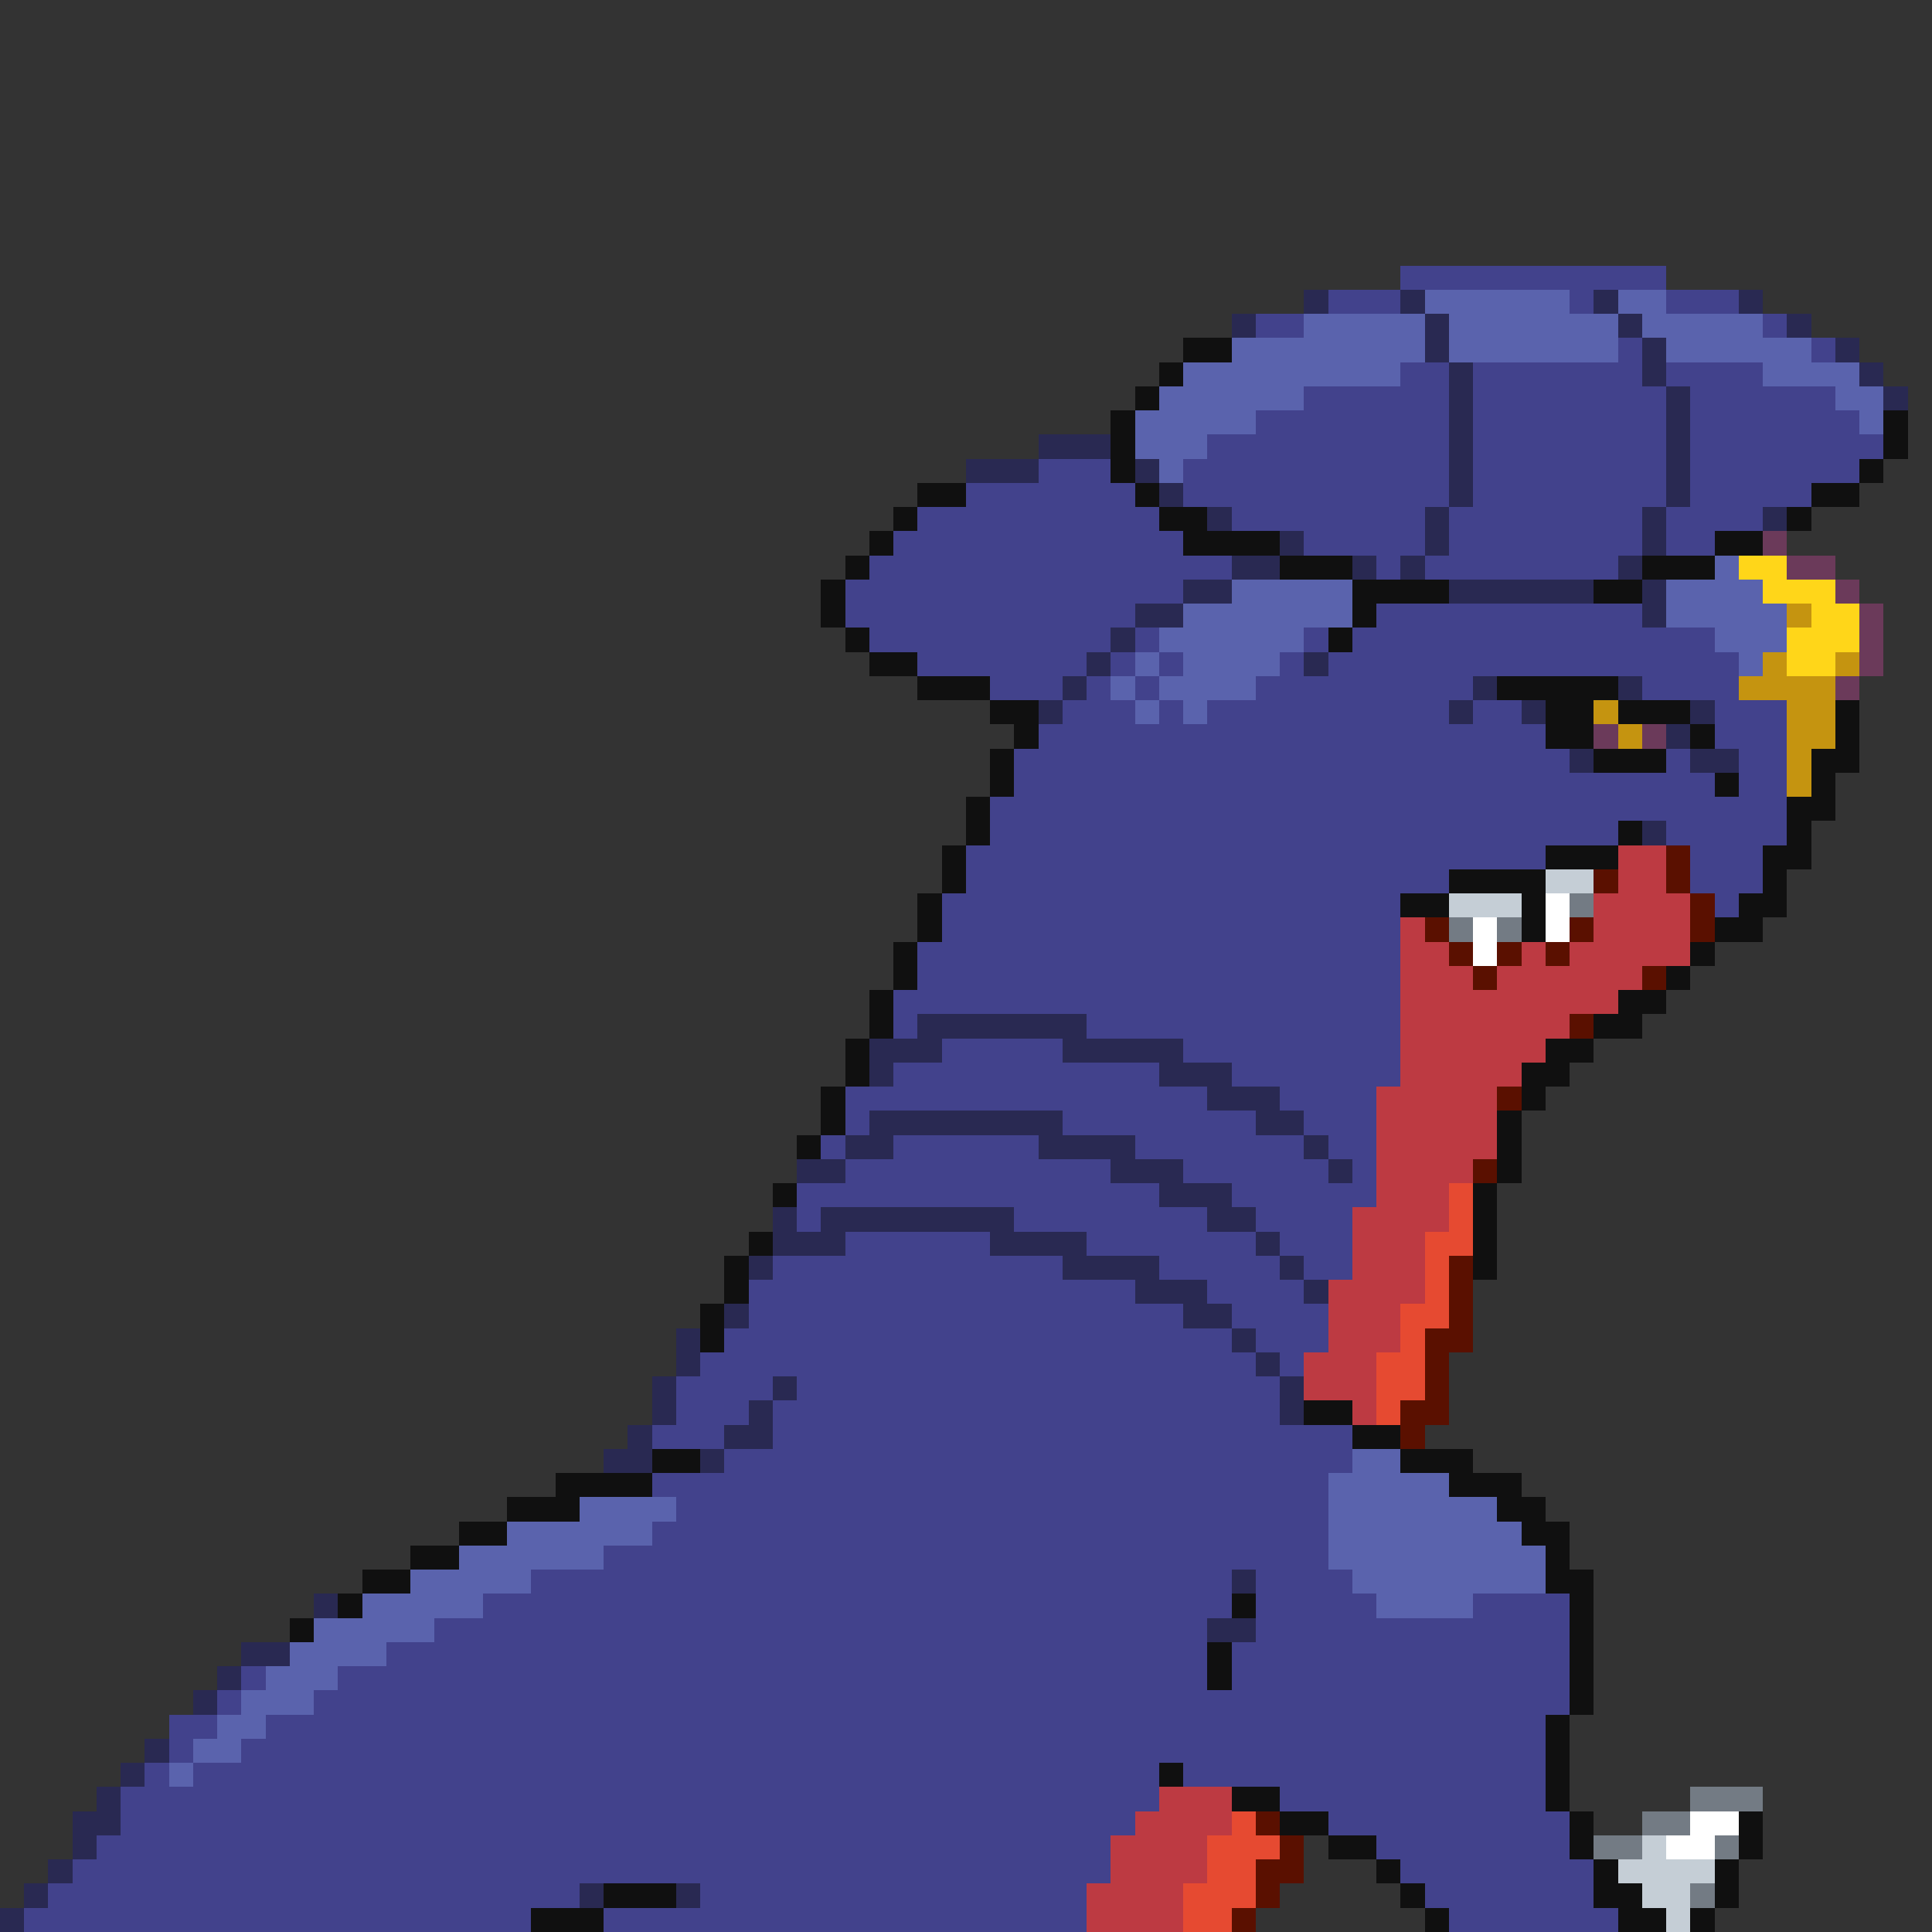 <svg xmlns="http://www.w3.org/2000/svg" viewBox="0 -0.5 80 80" shape-rendering="crispEdges">
<rect x="0" y="-0.5" width="80" height="80" fill="#333333" stroke="none"/>
<path stroke="#42428c" d="M58 11h11M55 12h3M65 12h1M69 12h3M52 13h2M73 13h1M67 14h1M75 14h1M58 15h2M61 15h7M69 15h4M54 16h6M61 16h8M70 16h6M52 17h8M61 17h8M70 17h7M50 18h10M61 18h8M70 18h8M43 19h3M49 19h11M61 19h8M70 19h7M40 20h7M49 20h11M61 20h8M70 20h5M38 21h10M51 21h8M60 21h8M69 21h4M37 22h12M54 22h5M60 22h8M69 22h2M36 23h15M57 23h1M59 23h8M35 24h14M35 25h12M57 25h11M36 26h10M47 26h1M54 26h1M56 26h15M38 27h7M46 27h1M48 27h1M53 27h1M55 27h17M41 28h3M45 28h1M47 28h1M52 28h9M68 28h4M44 29h3M48 29h1M50 29h10M61 29h2M71 29h3M43 30h21M71 30h3M42 31h23M69 31h1M72 31h2M42 32h29M72 32h2M41 33h33M41 34h26M69 34h5M40 35h24M70 35h3M40 36h20M70 36h3M39 37h19M71 37h1M39 38h19M38 39h20M38 40h20M37 41h21M37 42h1M45 42h13M39 43h5M49 43h9M37 44h11M51 44h7M35 45h15M53 45h4M35 46h1M44 46h8M54 46h3M34 47h1M37 47h6M47 47h7M55 47h2M35 48h11M49 48h6M56 48h1M33 49h15M51 49h6M33 50h1M42 50h8M52 50h4M35 51h6M45 51h7M53 51h3M32 52h12M48 52h5M54 52h2M31 53h16M50 53h4M31 54h18M51 54h4M30 55h21M52 55h3M29 56h23M53 56h1M28 57h4M33 57h20M28 58h3M32 58h21M27 59h3M32 59h24M30 60h26M27 61h28M28 62h27M27 63h28M25 64h30M22 65h29M52 65h4M20 66h31M52 66h5M61 66h4M18 67h32M52 67h13M16 68h34M51 68h14M10 69h1M14 69h36M51 69h14M9 70h1M13 70h52M7 71h2M11 71h53M7 72h1M10 72h54M6 73h1M8 73h40M49 73h15M5 74h43M53 74h11M5 75h42M55 75h10M4 76h42M57 76h8M3 77h43M58 77h8M2 78h22M29 78h16M59 78h7M1 79h21M25 79h20M60 79h7" />
<path stroke="#292952" d="M54 12h1M58 12h1M66 12h1M72 12h1M51 13h1M59 13h1M67 13h1M74 13h1M59 14h1M68 14h1M76 14h1M60 15h1M68 15h1M77 15h1M60 16h1M69 16h1M78 16h1M60 17h1M69 17h1M43 18h3M60 18h1M69 18h1M40 19h3M47 19h1M60 19h1M69 19h1M48 20h1M60 20h1M69 20h1M50 21h1M59 21h1M68 21h1M73 21h1M53 22h1M59 22h1M68 22h1M51 23h2M56 23h1M58 23h1M67 23h1M49 24h2M60 24h6M68 24h1M47 25h2M68 25h1M46 26h1M45 27h1M54 27h1M44 28h1M61 28h1M67 28h1M43 29h1M60 29h1M63 29h1M70 29h1M69 30h1M65 31h1M70 31h2M68 34h1M38 42h7M36 43h3M44 43h5M36 44h1M48 44h3M50 45h3M36 46h8M52 46h2M35 47h2M43 47h4M54 47h1M33 48h2M46 48h3M55 48h1M48 49h3M32 50h1M34 50h8M50 50h2M32 51h3M41 51h4M52 51h1M31 52h1M44 52h4M53 52h1M47 53h3M54 53h1M30 54h1M49 54h2M28 55h1M51 55h1M28 56h1M52 56h1M27 57h1M32 57h1M53 57h1M27 58h1M31 58h1M53 58h1M26 59h1M30 59h2M25 60h2M29 60h1M51 65h1M13 66h1M50 67h2M10 68h2M9 69h1M8 70h1M6 72h1M5 73h1M4 74h1M3 75h2M3 76h1M2 77h1M1 78h1M24 78h1M28 78h1M0 79h1" />
<path stroke="#5a63ad" d="M59 12h6M67 12h2M54 13h5M60 13h7M68 13h5M51 14h8M60 14h7M69 14h6M49 15h9M73 15h4M48 16h6M76 16h2M47 17h5M77 17h1M47 18h3M48 19h1M71 23h1M51 24h5M69 24h4M49 25h7M69 25h5M48 26h6M71 26h3M47 27h1M49 27h4M72 27h1M46 28h1M48 28h4M47 29h1M49 29h1M56 60h2M55 61h5M24 62h4M55 62h7M21 63h6M55 63h8M19 64h6M55 64h9M17 65h5M56 65h8M15 66h5M57 66h4M13 67h5M12 68h4M11 69h3M10 70h3M9 71h2M8 72h2M7 73h1" />
<path stroke="#101010" d="M49 14h2M48 15h1M47 16h1M46 17h1M78 17h1M46 18h1M78 18h1M46 19h1M77 19h1M38 20h2M47 20h1M75 20h2M37 21h1M48 21h2M74 21h1M36 22h1M49 22h4M71 22h2M35 23h1M53 23h3M68 23h3M34 24h1M56 24h4M66 24h2M34 25h1M56 25h1M35 26h1M55 26h1M36 27h2M38 28h3M62 28h5M41 29h2M64 29h2M67 29h3M76 29h1M42 30h1M64 30h2M70 30h1M76 30h1M41 31h1M66 31h3M75 31h2M41 32h1M71 32h1M75 32h1M40 33h1M74 33h2M40 34h1M67 34h1M74 34h1M39 35h1M64 35h3M73 35h2M39 36h1M60 36h4M73 36h1M38 37h1M58 37h2M63 37h1M72 37h2M38 38h1M63 38h1M71 38h2M37 39h1M70 39h1M37 40h1M69 40h1M36 41h1M67 41h2M36 42h1M66 42h2M35 43h1M64 43h2M35 44h1M63 44h2M34 45h1M63 45h1M34 46h1M62 46h1M33 47h1M62 47h1M62 48h1M32 49h1M61 49h1M61 50h1M31 51h1M61 51h1M30 52h1M61 52h1M30 53h1M29 54h1M29 55h1M54 58h2M56 59h2M27 60h2M58 60h3M23 61h4M60 61h3M21 62h3M62 62h2M19 63h2M63 63h2M17 64h2M64 64h1M15 65h2M64 65h2M14 66h1M51 66h1M65 66h1M12 67h1M65 67h1M50 68h1M65 68h1M50 69h1M65 69h1M65 70h1M64 71h1M64 72h1M48 73h1M64 73h1M51 74h2M64 74h1M53 75h2M65 75h1M72 75h1M55 76h2M65 76h1M72 76h1M57 77h1M66 77h1M71 77h1M25 78h3M58 78h1M66 78h2M71 78h1M22 79h3M59 79h1M67 79h2M70 79h1" />
<path stroke="#6b3a5a" d="M73 22h1M74 23h2M76 24h1M77 25h1M77 26h1M77 27h1M76 28h1M66 30h1M68 30h1" />
<path stroke="#ffd619" d="M72 23h2M73 24h3M75 25h2M74 26h3M74 27h2" />
<path stroke="#c59410" d="M74 25h1M73 27h1M76 27h1M72 28h4M66 29h1M74 29h2M67 30h1M74 30h2M74 31h1M74 32h1" />
<path stroke="#bd3a42" d="M67 35h2M67 36h2M66 37h4M58 38h1M66 38h4M58 39h2M63 39h1M65 39h5M58 40h3M62 40h6M58 41h9M58 42h7M58 43h6M58 44h5M57 45h5M57 46h5M57 47h5M57 48h4M57 49h3M56 50h4M56 51h3M56 52h3M55 53h4M55 54h3M55 55h3M54 56h3M54 57h3M56 58h1M48 74h3M47 75h4M46 76h4M46 77h4M45 78h4M45 79h4" />
<path stroke="#5a1000" d="M69 35h1M66 36h1M69 36h1M70 37h1M59 38h1M65 38h1M70 38h1M60 39h1M62 39h1M64 39h1M61 40h1M68 40h1M65 42h1M62 45h1M61 48h1M60 52h1M60 53h1M60 54h1M59 55h2M59 56h1M59 57h1M58 58h2M58 59h1M52 75h1M53 76h1M52 77h2M52 78h1M51 79h1" />
<path stroke="#c5ced6" d="M64 36h2M60 37h3M68 76h1M67 77h4M68 78h2M69 79h1" />
<path stroke="#ffffff" d="M64 37h1M61 38h1M64 38h1M61 39h1M70 75h2M69 76h2" />
<path stroke="#737b84" d="M65 37h1M60 38h1M62 38h1M70 74h3M68 75h2M66 76h2M71 76h1M70 78h1" />
<path stroke="#e64a31" d="M60 49h1M60 50h1M59 51h2M59 52h1M59 53h1M58 54h2M58 55h1M57 56h2M57 57h2M57 58h1M51 75h1M50 76h3M50 77h2M49 78h3M49 79h2" />
</svg>